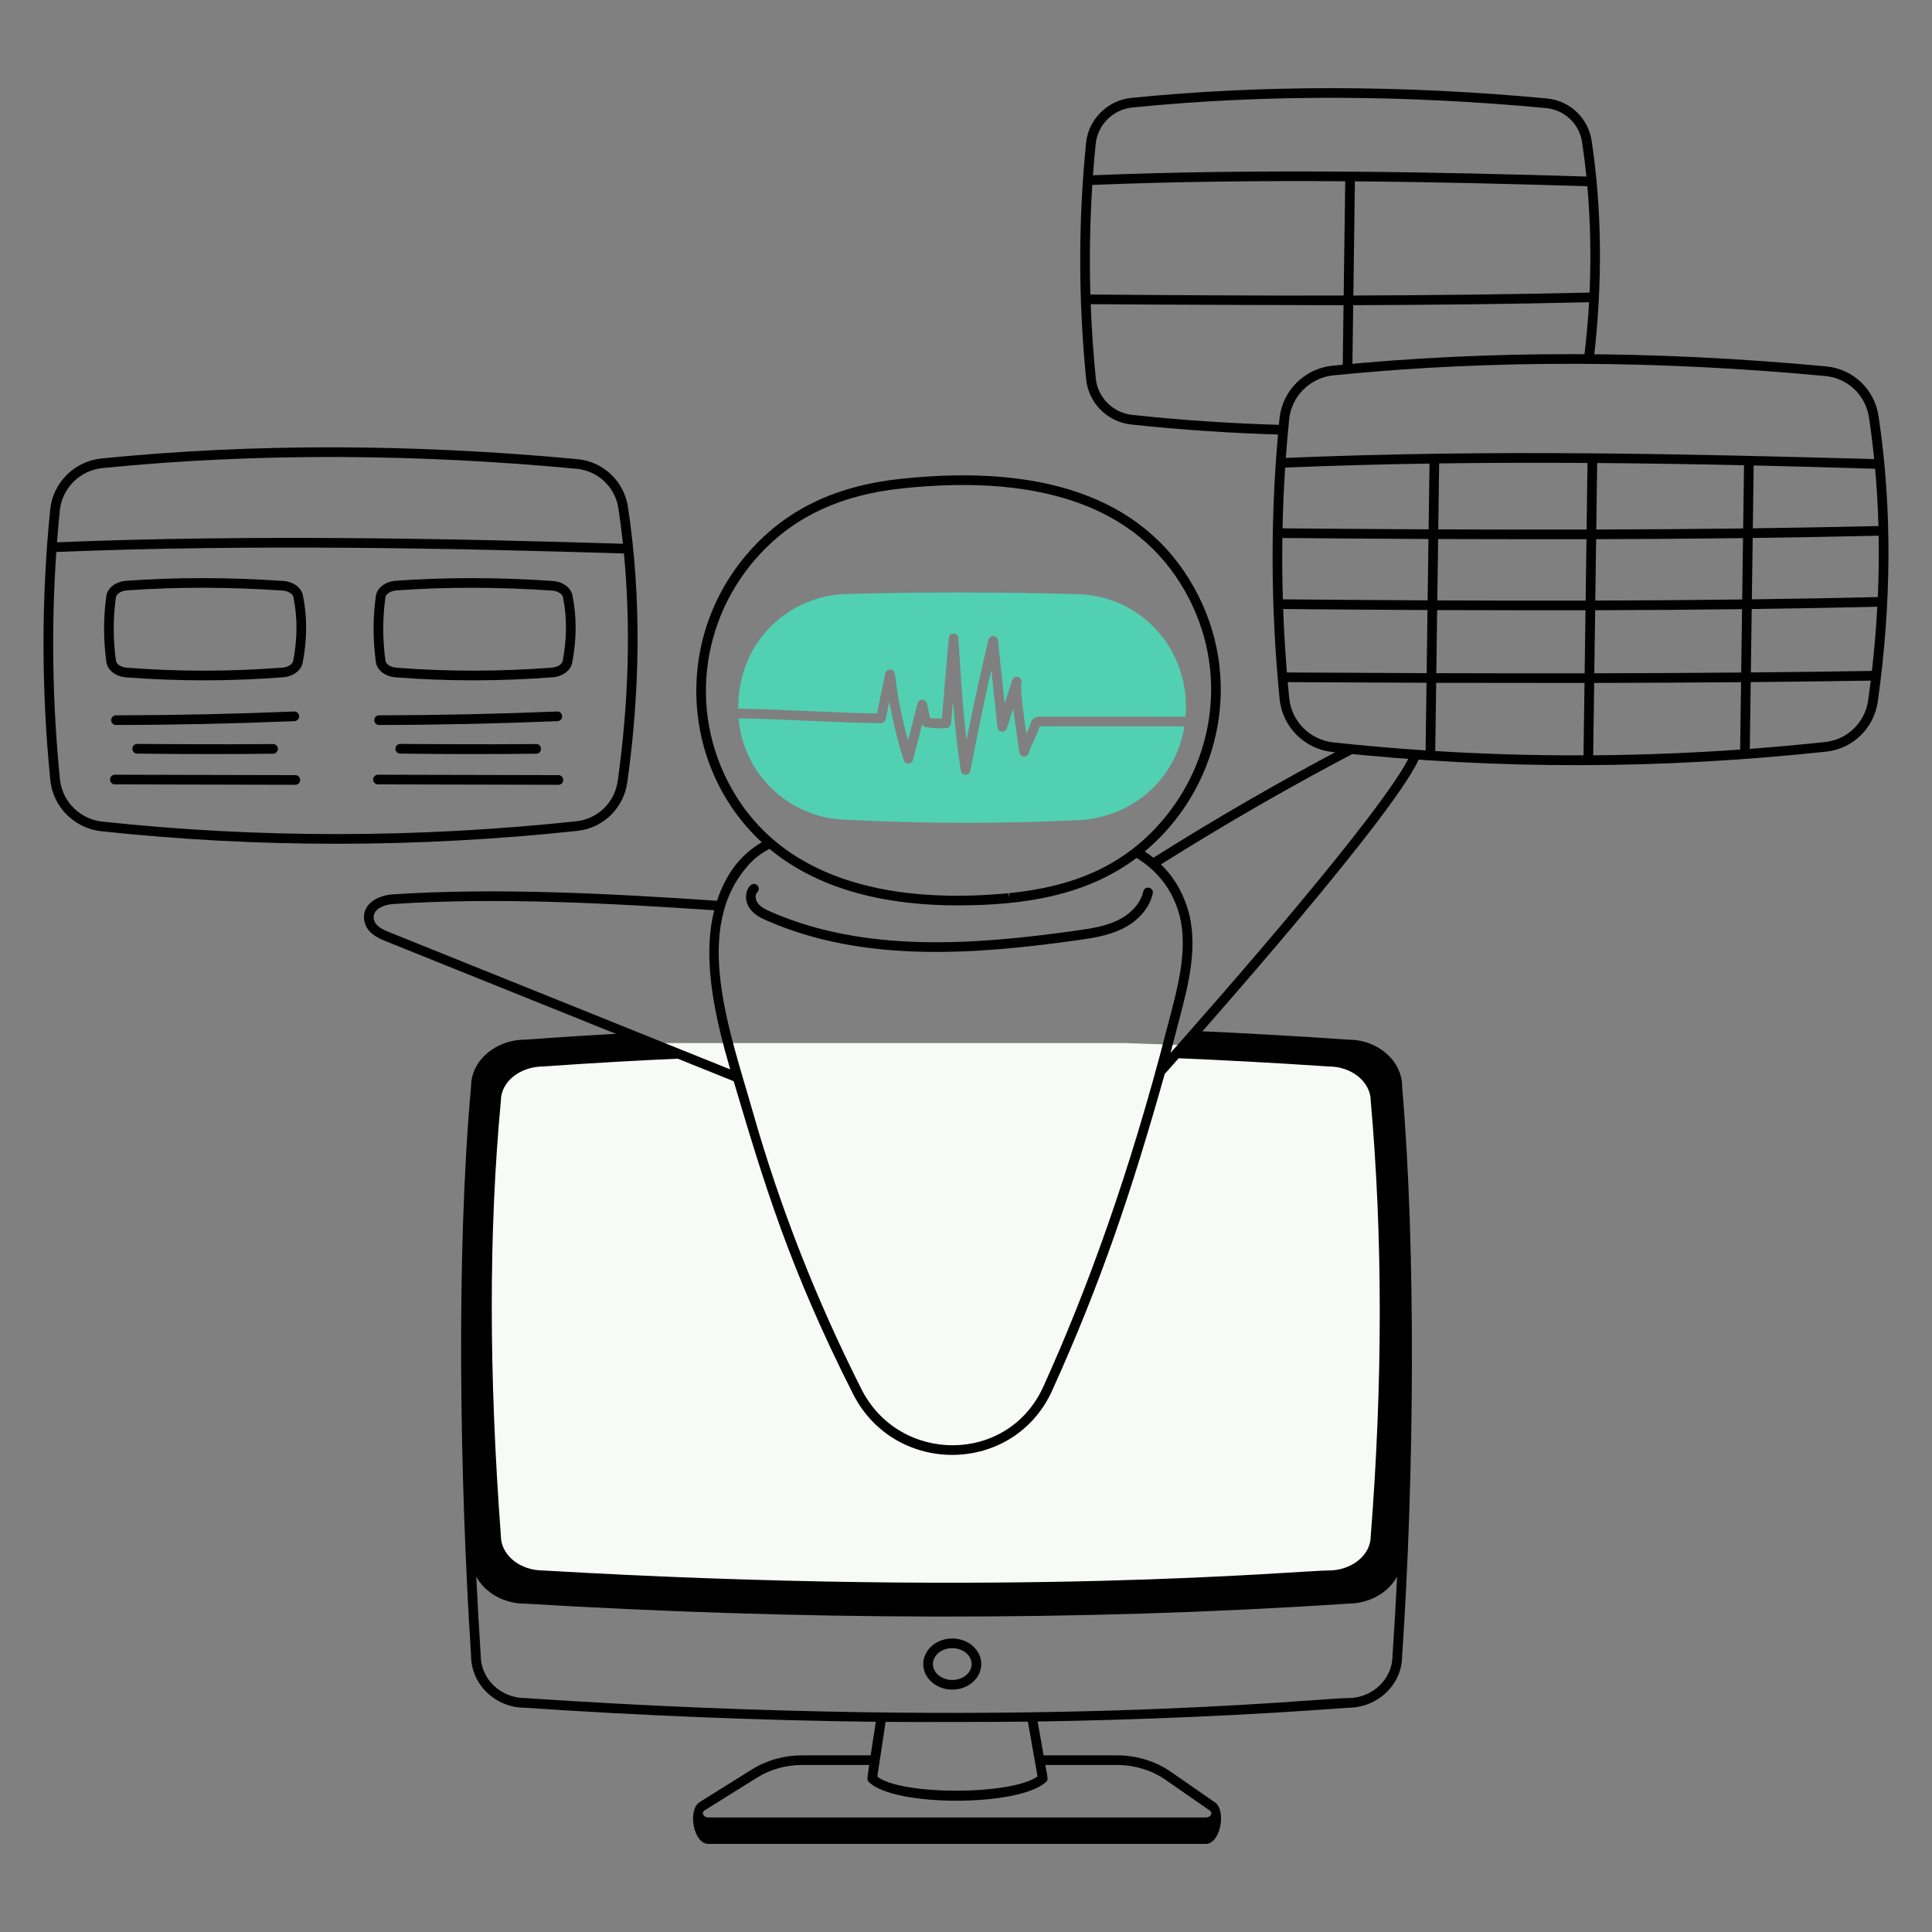 <svg width="374" height="374" viewBox="0 0 374 374" fill="none" xmlns="http://www.w3.org/2000/svg">
<rect x="0" y="0" width="374" height="374" fill="#808080" stroke="none"/>
<path d="M92.505 297.907V279.505V249.665V214.851L96.981 205.899L106.928 203.412L124.335 201.92H217.835L260.109 203.412L266.077 205.899L269.061 231.76V296.415L264.088 305.864L239.221 308.351H142.737L99.966 307.356L92.505 297.907Z" fill="#F8FAF7"/>
<path d="M271.434 210.375C271.434 205.348 266.737 201.26 261.028 201.26C251.186 200.578 241.363 200.019 231.568 199.585C230.038 201.332 228.507 203.071 226.971 204.808C237.067 205.225 247.141 205.773 257.179 206.448C261.686 206.448 265.353 209.431 265.357 213.178C267.676 239.408 267.676 267.711 265.353 297.367C265.353 301.032 261.686 304.015 257.179 304.015C251.407 304.015 196.531 309.354 105.133 304.015C100.627 304.015 96.96 301.032 96.958 297.298C94.611 265.732 94.611 238.217 96.958 213.096C96.958 209.431 100.625 206.448 105.197 206.446C114.588 205.782 124.003 205.247 133.434 204.84L121.428 200.009C114.809 200.365 108.221 200.782 101.666 201.26C95.89 201.26 91.189 205.35 91.192 210.293C88.283 242.3 88.982 286.284 91.189 320.501C91.189 326.064 95.886 330.588 101.597 330.588C124.598 332.138 147.283 333.043 169.54 333.309C169.115 336.116 168.79 338.217 168.545 339.798H155.333C151.803 339.798 148.424 340.742 145.561 342.53L135.459 348.841C133.075 350.328 134.186 356.949 137.144 356.949H233.4C236.31 356.949 237.415 350.449 235.207 348.919L226.64 342.973C223.689 340.925 219.979 339.798 216.194 339.798H202.022L200.868 333.253C221.356 332.931 241.426 332.043 260.987 330.59C266.748 330.571 271.429 326.053 271.427 320.566C273.757 286.316 274.146 242.006 271.427 210.379L271.434 210.375ZM202.5 344.957C202.985 344.512 202.805 344.213 202.356 341.664H216.2C219.607 341.664 222.94 342.674 225.58 344.506L234.146 350.453C234.893 350.969 234.356 351.831 233.406 351.831H137.15C136.179 351.831 135.646 350.93 136.454 350.423L146.556 344.112C149.121 342.511 152.158 341.664 155.337 341.664H168.261C167.797 344.71 167.868 344.613 168.158 344.916C172.842 349.802 197.235 349.808 202.5 344.957ZM169.833 343.915L171.434 333.326C175.389 333.365 193.766 333.35 198.979 333.277L200.851 343.889C195.746 347.549 174.419 347.573 169.833 343.915ZM269.564 320.499C269.564 325.03 265.705 328.718 260.957 328.718C254.93 328.718 197.416 335.166 101.668 328.718C96.922 328.718 93.061 325.032 93.059 320.439C92.726 315.276 92.438 310.203 92.195 305.214C93.872 308.296 97.474 310.433 101.608 310.433C154.226 313.601 208.172 313.941 260.987 310.433C265.177 310.422 268.796 308.258 270.458 305.178C270.209 310.25 269.914 315.357 269.564 320.499Z" fill="black"/>
<path d="M184.343 327.078C181.246 327.078 178.727 324.858 178.727 322.13C178.727 319.401 181.246 317.182 184.343 317.182C187.439 317.182 189.956 319.401 189.956 322.13C189.956 324.858 187.438 327.078 184.343 327.078ZM184.343 319.054C182.278 319.054 180.597 320.434 180.597 322.132C180.597 323.829 182.276 325.21 184.343 325.21C186.409 325.21 188.086 323.829 188.086 322.132C188.086 320.434 186.407 319.054 184.343 319.054Z" fill="black"/>
<path d="M148.572 178.264C147.345 177.732 146.075 177.113 145.208 175.955C143.283 173.376 145.316 170.094 146.606 171.398C146.969 171.766 146.965 172.357 146.599 172.72C146.092 173.221 146.245 174.218 146.705 174.833C147.298 175.624 148.321 176.114 149.316 176.548C167.475 184.456 188.423 182.951 208.361 180.146C211.463 179.708 214.024 179.286 216.37 178.15C218.977 176.89 220.83 174.798 221.33 172.555C221.442 172.052 221.939 171.733 222.446 171.847C222.951 171.959 223.267 172.458 223.157 172.963C222.523 175.8 220.346 178.306 217.186 179.835C214.39 181.187 211.19 181.638 208.621 181.999C188.457 184.839 167.171 186.365 148.572 178.264Z" fill="black"/>
<path d="M273.085 145.975C268.252 156.655 234.354 195.04 226.59 203.824C226.949 202.491 228.247 197.496 228.247 197.496C230.057 190.623 232.106 182.833 229.847 175.712C228.737 172.215 226.96 169.487 224.744 167.327C237.361 159.387 250.324 151.943 263.326 145.147C262.2 145.04 261.073 144.947 259.949 144.831C247.588 151.374 235.278 158.473 223.287 166.037C222.749 165.603 222.178 165.21 221.599 164.831C235.835 152.934 240.693 132.538 231.962 115.276C222.801 97.153 203.378 89.559 174.213 92.71C162.146 94.014 152.841 98.348 145.77 105.959C130.113 122.812 131.676 148.472 147.465 163.045C143.616 165.33 140.66 168.771 138.799 174.371C117.941 172.969 96.075 171.809 75.976 173.139C72.859 173.345 69.923 175.228 70.538 178.308C70.965 180.453 72.865 181.472 74.473 182.119L142.027 209.303C147.893 229.067 152.826 245.519 165.117 269.811C173.233 285.853 196.281 285.513 203.675 269.195C213.216 248.152 219.198 230.155 225.462 207.914C232.525 199.966 271.434 156.152 275.032 146.103C274.383 146.058 273.734 146.022 273.085 145.975ZM142.473 154.078C133.066 138.897 135.369 119.9 147.141 107.231C153.894 99.962 162.815 95.82 174.415 94.569C202.71 91.513 221.518 98.762 230.294 116.119C237.886 131.131 234.728 148.56 223.736 160.268C216.793 167.662 207.772 171.673 195.346 172.894C195.467 174.139 195.518 174.115 195.185 172.909C177.517 174.609 154.021 172.72 142.473 154.078ZM75.17 180.382C73.927 179.88 72.623 179.2 72.373 177.939C71.999 176.054 74.305 175.119 76.102 175.003C95.954 173.687 117.591 174.822 138.264 176.208C135.813 185.889 138.541 197.299 141.355 207.016L75.17 180.382ZM201.973 268.423C195.112 283.557 174.084 283.385 166.787 268.965C158.045 251.688 150.967 233.632 145.748 215.3C141.318 199.687 133.634 179.413 145.245 167.069C146.271 165.979 147.534 165.079 148.944 164.314C159.092 172.761 172.732 175.267 185.289 175.267C198.336 175.267 210.34 173.352 220.024 166.074C223.635 168.344 226.56 171.535 228.067 176.279C230.367 183.527 227.755 191.901 225.84 199.326C218.691 227.032 210.437 249.759 201.973 268.423Z" fill="black"/>
<path d="M169.76 138.117L171.374 130.364C171.468 129.917 171.9 129.612 172.328 129.62C173.97 129.685 172.584 131.658 175.774 143.351L177.624 136.17C177.886 135.164 179.215 135.295 179.438 136.176C179.673 137.128 179.844 138.149 180.075 138.99C180.82 139.093 181.57 139.132 182.323 139.115L183.656 123.497C183.757 122.33 185.45 122.381 185.521 123.52C185.934 130.081 186.334 136.694 187.097 143.274C188.397 136.782 189.82 130.265 191.344 123.836C191.583 122.816 193.074 122.912 193.182 123.952L194.484 136.215L195.944 131.669C196.099 131.177 196.629 130.904 197.12 131.061C197.612 131.22 197.882 131.746 197.723 132.238C197.42 133.187 198.229 138.94 198.691 142.059C199.002 141.391 199.288 140.735 199.434 140.198C199.712 139.166 200.249 138.728 201.317 138.728L229.503 138.736C230.539 125.756 220.89 115.348 208.628 115.015C193.306 114.6 178.228 114.59 163.821 114.987C153.018 115.286 142.838 123.826 142.911 137.184C150.453 137.262 161.738 138.01 169.759 138.113L169.76 138.117Z" fill="#52D0B2"/>
<path d="M201.263 140.6C200.833 142.237 199.52 144.385 199.149 145.756C198.89 146.734 197.446 146.648 197.319 145.627C197.263 145.161 196.337 138.869 196.133 137.186L194.908 140.999C194.594 141.986 193.192 141.79 193.089 140.81L191.907 129.676C190.437 136.17 189.072 142.719 187.842 149.215C187.647 150.242 186.159 150.216 186 149.182C183.995 136.11 184.81 131.888 184.115 140.08C184.075 140.535 183.715 140.896 183.26 140.933C181.904 141.045 180.53 140.98 179.185 140.739C178.888 140.684 178.637 140.494 178.508 140.224L176.736 147.104C176.504 148.002 175.221 148.06 174.937 147.149C173.777 143.441 172.844 139.645 172.149 135.813L171.434 139.246C171.344 139.68 170.957 139.993 170.516 139.991C163.034 139.963 151.407 139.172 142.982 139.058C143.829 149.625 152.435 158.107 163.191 158.663C178.968 159.474 194.347 159.465 208.888 158.754C218.71 158.272 227.559 151.314 229.279 140.606L201.263 140.598V140.6Z" fill="#52D0B2"/>
<path d="M248.519 82.27C238.676 82.001 228.881 81.359 219.175 80.314C215.46 79.914 212.497 76.954 212.129 73.275C211.65 68.481 211.323 63.678 211.144 58.884C224.133 58.994 257.576 59.088 260.087 59.082L259.917 71.561C260.54 71.501 261.166 71.456 261.789 71.398L261.957 59.076C276.768 59.032 292.105 58.871 307.617 58.508C307.419 62.132 307.062 65.805 306.626 69.502C307.258 69.504 307.892 69.522 308.524 69.528C310.244 54.798 310.123 40.59 308.111 27.247C307.449 22.845 303.892 19.479 299.464 19.064C271.507 16.439 244.443 16.399 219.014 18.95C214.396 19.414 210.708 23.079 210.246 27.666C208.728 42.701 208.733 58.123 210.268 73.464C210.721 78.018 214.381 81.681 218.971 82.175C228.705 83.222 238.511 83.871 248.353 84.142C248.409 83.519 248.458 82.894 248.517 82.272L248.519 82.27ZM307.71 56.636C292.176 56.999 276.816 57.161 261.983 57.206L262.284 35.105C278.421 35.238 293.824 35.636 307.28 36.053C307.873 42.734 308.017 49.61 307.71 56.636ZM212.107 27.851C212.481 24.145 215.465 21.183 219.203 20.809C245.432 18.176 272.515 18.408 299.29 20.925C302.861 21.259 305.728 23.975 306.263 27.526C306.594 29.719 306.873 31.937 307.101 34.177C279.853 33.338 244.69 32.577 211.579 33.927C211.727 31.896 211.903 29.871 212.107 27.853V27.851ZM211.45 35.8C227.659 35.135 244.373 34.978 260.412 35.09L260.11 57.21C242.838 57.251 226.307 57.141 211.08 57.012C210.874 49.91 210.998 42.824 211.45 35.8Z" fill="black"/>
<path d="M363.644 80.507C362.868 75.355 358.707 71.417 353.527 70.928C320.312 67.809 288.159 67.764 257.959 70.792C252.551 71.334 248.237 75.624 247.696 80.993C245.875 99.025 245.92 117.348 247.721 135.382C248.252 140.711 252.538 144.997 257.908 145.575C290.658 149.1 322.124 148.864 353.535 145.5C358.681 144.95 362.78 140.96 363.505 135.799C366.116 117.196 366.357 98.5 363.644 80.507ZM362.37 129.882C354.518 130.007 346.694 130.103 338.934 130.172L339.1 117.895C347.143 117.791 355.261 117.647 363.414 117.458C363.193 121.559 362.844 125.701 362.369 129.882H362.37ZM308.628 130.335L308.795 118.129C318.122 118.103 327.622 118.037 337.23 117.918L337.064 130.189C327.459 130.271 317.958 130.316 308.628 130.335ZM337.038 132.059L336.86 145.104C327.366 145.773 317.876 146.142 308.412 146.211L308.602 132.205C317.932 132.186 327.433 132.141 337.038 132.059ZM362.989 90.743C363.317 94.393 363.532 98.09 363.633 101.832C355.478 102.023 347.36 102.167 339.313 102.272L339.48 90.105C347.719 90.294 355.601 90.517 362.989 90.743ZM363.507 115.584C355.332 115.775 347.192 115.919 339.126 116.023L339.289 104.142C347.356 104.035 355.498 103.891 363.676 103.7C363.743 107.616 363.687 111.578 363.509 115.582L363.507 115.584ZM248.244 104.145C257.314 104.222 266.769 104.295 276.526 104.34L276.364 116.218C266.696 116.171 257.325 116.1 248.336 116.023C248.218 112.057 248.186 108.095 248.242 104.143L248.244 104.145ZM278.398 104.349C284.865 104.379 304.109 104.392 307.112 104.385L306.949 116.265C297.158 116.289 287.561 116.27 278.235 116.227L278.398 104.349ZM308.982 104.379C318.309 104.351 327.809 104.285 337.417 104.166L337.254 116.048C327.644 116.167 318.145 116.233 308.819 116.259L308.982 104.379ZM337.443 102.296C327.835 102.415 318.336 102.483 309.008 102.509L309.184 89.632C318.949 89.707 328.488 89.864 337.612 90.064L337.443 102.296ZM307.136 102.515C297.345 102.539 287.75 102.52 278.422 102.479L278.596 89.707C288.255 89.576 297.883 89.557 307.312 89.619L307.136 102.515ZM276.552 102.472C266.797 102.425 257.344 102.354 248.278 102.277C248.36 98.345 248.529 94.425 248.781 90.52C258.013 90.13 267.378 89.879 276.726 89.737L276.552 102.472ZM248.4 117.897C257.362 117.974 266.703 118.045 276.339 118.092L276.173 130.306L249.121 130.177C248.788 126.084 248.547 121.989 248.398 117.899L248.4 117.897ZM278.209 118.099C284.745 118.129 303.993 118.142 306.923 118.137L306.757 130.34C296.965 130.355 287.367 130.34 278.043 130.312L278.209 118.099ZM258.142 72.655C289.566 69.504 321.767 69.827 353.35 72.793C357.673 73.198 361.146 76.486 361.794 80.787C362.196 83.452 362.535 86.146 362.81 88.869C326.857 87.904 289.491 86.936 248.91 88.645C249.09 86.15 249.303 83.661 249.553 81.184C250.006 76.696 253.617 73.111 258.142 72.655ZM249.576 135.199C249.471 134.148 249.374 133.097 249.28 132.047L276.147 132.176L275.969 145.266C269.991 144.872 264.035 144.356 258.107 143.718C253.611 143.234 250.023 139.651 249.576 135.199ZM277.837 145.386L278.017 132.182C284.664 132.203 303.918 132.214 306.73 132.21L306.54 146.222C296.935 146.252 287.359 145.974 277.837 145.386ZM353.333 143.644C348.467 144.163 343.597 144.607 338.73 144.969L338.906 132.044C346.601 131.975 354.359 131.881 362.146 131.756C361.991 133.014 361.826 134.275 361.649 135.539C361.045 139.851 357.624 143.183 353.333 143.644Z" fill="black"/>
<path d="M110.807 115.232C110.496 113.732 108.935 112.594 107.011 112.463C96.445 111.741 86.216 111.73 76.606 112.431C74.561 112.581 72.978 113.798 72.756 115.395C72.173 119.591 72.174 123.885 72.763 128.156C72.98 129.743 74.553 130.961 76.586 131.12C86.83 131.92 97.055 131.877 107.016 131.103C108.933 130.953 110.476 129.798 110.764 128.294C111.645 123.735 111.659 119.342 110.805 115.234L110.807 115.232ZM108.927 127.939C108.802 128.597 107.918 129.154 106.87 129.237C96.769 130.022 86.624 130.028 76.732 129.253C75.619 129.166 74.71 128.584 74.615 127.9C74.05 123.799 74.048 119.679 74.607 115.651C74.705 114.959 75.621 114.378 76.741 114.295C86.6 113.575 96.782 113.637 106.882 114.327C107.938 114.4 108.84 114.952 108.976 115.612C109.778 119.477 109.761 123.623 108.927 127.939Z" fill="black"/>
<path d="M58.636 115.232C58.325 113.732 56.764 112.594 54.84 112.463C44.27 111.741 34.042 111.73 24.433 112.431C22.388 112.581 20.806 113.798 20.583 115.395C20 119.586 20.003 123.879 20.591 128.156C20.808 129.742 22.382 130.961 24.415 131.12C34.659 131.92 44.884 131.877 54.845 131.103C56.758 130.953 58.301 129.798 58.593 128.294C59.474 123.735 59.489 119.342 58.634 115.234L58.636 115.232ZM56.757 127.937C56.629 128.597 55.745 129.154 54.7 129.237C44.598 130.022 34.453 130.028 24.561 129.253C23.446 129.166 22.537 128.584 22.442 127.9C21.879 123.791 21.875 119.672 22.434 115.649C22.532 114.959 23.448 114.376 24.568 114.293C34.427 113.574 44.611 113.635 54.711 114.325C55.767 114.398 56.669 114.95 56.805 115.61C57.607 119.475 57.59 123.623 56.757 127.937Z" fill="black"/>
<path d="M121.563 98.143C120.813 93.161 116.789 89.354 111.781 88.883C79.763 85.876 48.764 85.831 19.644 88.752C14.418 89.275 10.246 93.425 9.72 98.616C7.983 115.824 7.99 133.488 9.745 151.055C10.259 156.206 14.403 160.352 19.598 160.911C49.875 164.171 80.892 164.146 111.787 160.84C116.765 160.307 120.729 156.449 121.428 151.458C123.871 134.049 124.247 115.951 121.563 98.143ZM19.831 90.612C50.067 87.581 81.109 87.88 111.605 90.745C115.759 91.134 119.093 94.291 119.716 98.421C120.056 100.68 120.348 102.962 120.593 105.264C89.375 104.299 49.029 103.424 11.035 104.978C11.192 102.913 11.373 100.854 11.581 98.801C12.017 94.491 15.487 91.05 19.831 90.612ZM119.577 151.195C118.996 155.337 115.712 158.536 111.59 158.978C80.827 162.269 49.94 162.293 19.8 159.049C15.478 158.585 12.035 155.142 11.605 150.866C10.137 136.153 9.902 121.385 10.9 106.855C48.996 105.29 89.504 106.175 120.783 107.141C122.118 121.166 121.718 135.943 119.577 151.195Z" fill="black"/>
<path d="M73.379 140.341C72.863 140.341 72.444 139.924 72.444 139.406C72.444 138.888 72.863 138.471 73.377 138.471C84.818 138.458 96.417 138.209 107.854 137.732C108.344 137.702 108.806 138.112 108.828 138.628C108.849 139.144 108.449 139.58 107.933 139.6C96.473 140.079 84.848 140.333 73.383 140.341H73.379Z" fill="black"/>
<path d="M77.468 145.881C76.952 145.873 76.539 145.451 76.546 144.933C76.554 144.42 76.971 144.011 77.481 144.011C77.481 144.011 95.048 144.134 103.777 144.035C104.97 143.949 105.079 145.89 103.8 145.905C95.332 146.002 86.495 146 77.47 145.881H77.468Z" fill="black"/>
<path d="M108.101 151.921L73.166 151.841C72.649 151.841 72.231 151.42 72.232 150.904C72.232 150.388 72.653 149.971 73.167 149.971L108.103 150.051C108.619 150.051 109.038 150.472 109.036 150.988C109.036 151.504 108.615 151.921 108.101 151.921Z" fill="black"/>
<path d="M22.451 140.341C21.935 140.341 21.516 139.924 21.516 139.406C21.516 138.888 21.935 138.471 22.449 138.471C33.89 138.458 45.489 138.209 56.928 137.732C57.431 137.702 57.878 138.112 57.903 138.628C57.923 139.144 57.523 139.58 57.007 139.6C45.546 140.079 33.92 140.333 22.455 140.341H22.451Z" fill="black"/>
<path d="M26.543 145.881C26.027 145.873 25.613 145.451 25.621 144.933C25.628 144.42 26.045 144.011 26.556 144.011C26.556 144.011 44.127 144.134 52.85 144.035C53.342 143.996 53.791 144.443 53.796 144.959C53.802 145.475 53.389 145.898 52.873 145.905C44.261 146.002 35.429 145.999 26.543 145.881Z" fill="black"/>
<path d="M57.175 151.921L22.238 151.841C21.722 151.841 21.303 151.42 21.305 150.904C21.305 150.388 21.725 149.971 22.24 149.971L57.177 150.051C57.693 150.051 58.112 150.472 58.11 150.988C58.11 151.504 57.689 151.921 57.175 151.921Z" fill="black"/>
</svg>
